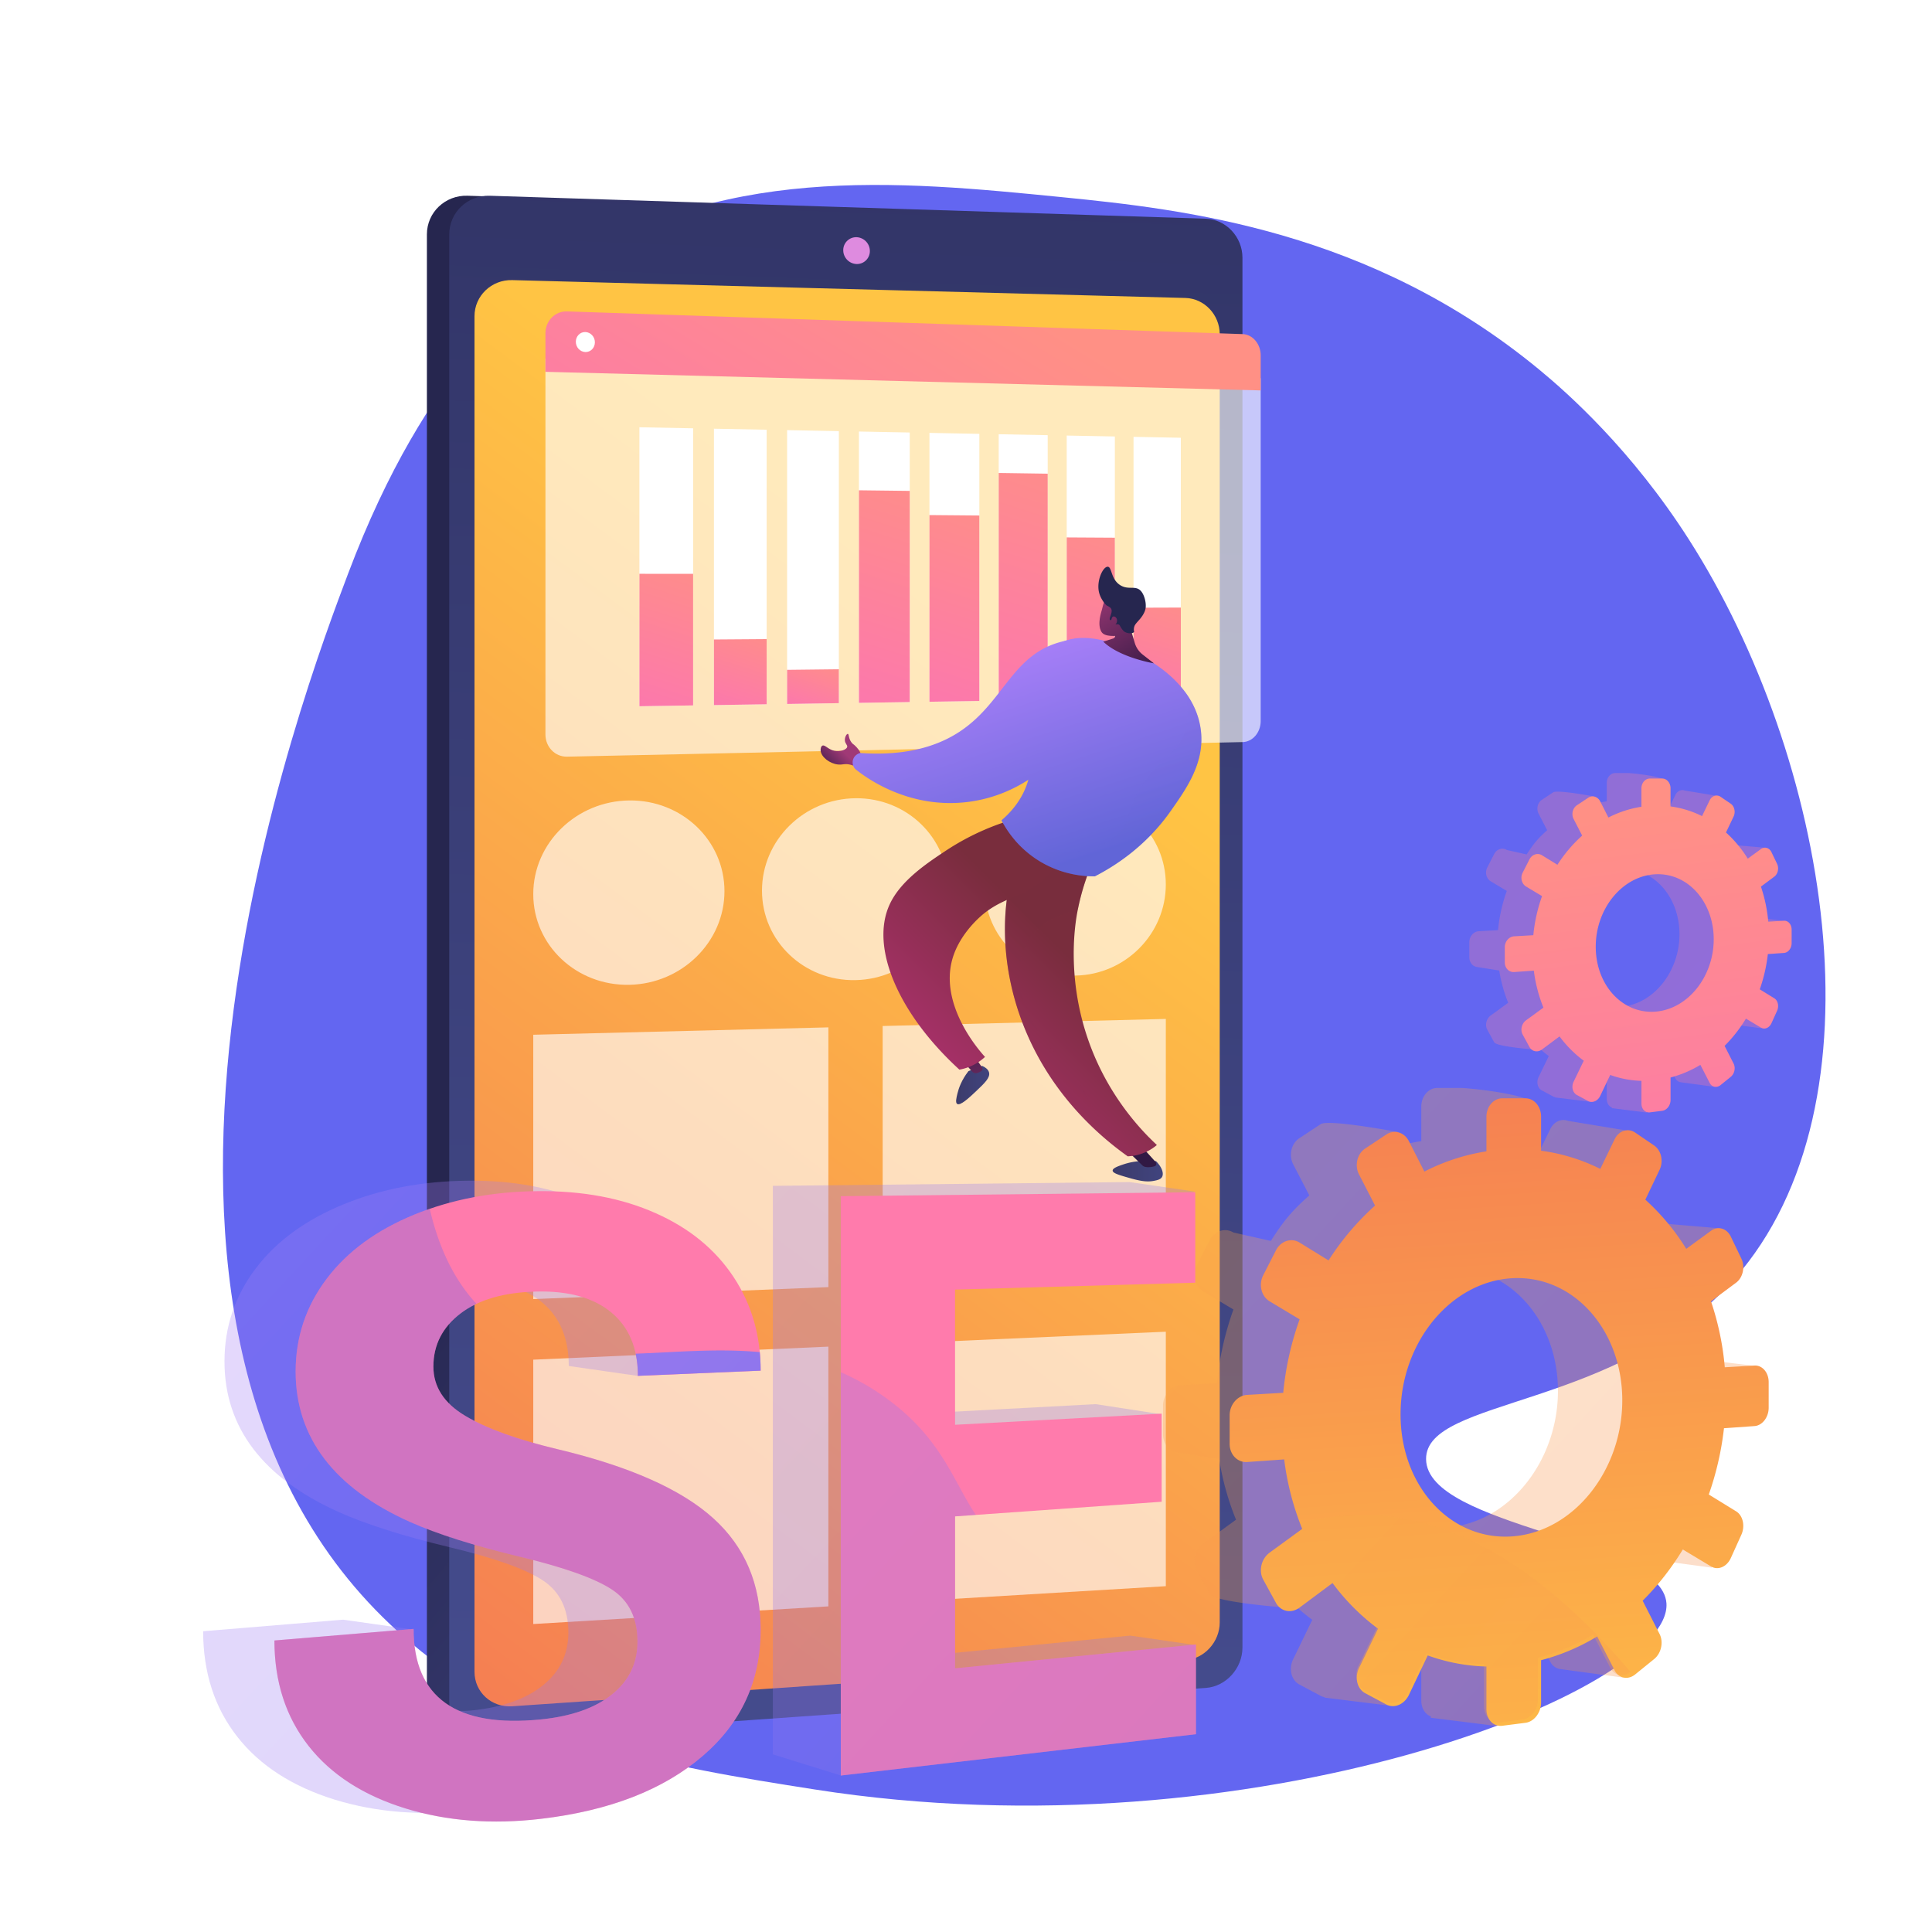 <svg xmlns="http://www.w3.org/2000/svg" xmlns:xlink="http://www.w3.org/1999/xlink" viewBox="0 0 3710 3710"><defs><style>.cls-1{isolation:isolate;}.cls-2,.cls-8{fill:#fff;}.cls-18,.cls-3{fill:#6366f1;}.cls-4{fill:url(#linear-gradient);}.cls-5{fill:url(#linear-gradient-2);}.cls-6{fill:url(#linear-gradient-3);}.cls-7{fill:#de8bdf;}.cls-8,.cls-9{opacity:0.64;}.cls-10,.cls-12,.cls-17,.cls-18,.cls-20,.cls-21,.cls-37,.cls-42{opacity:0.3;mix-blend-mode:multiply;}.cls-10{fill:url(#linear-gradient-4);}.cls-11{fill:url(#linear-gradient-5);}.cls-13{fill:url(#linear-gradient-6);}.cls-14{fill:url(#linear-gradient-7);}.cls-15{fill:url(#Orchid);}.cls-16{fill:url(#Orchid-2);}.cls-17{fill:url(#linear-gradient-8);}.cls-19{fill:url(#linear-gradient-9);}.cls-20{fill:url(#linear-gradient-10);}.cls-21{fill:url(#linear-gradient-11);}.cls-22{fill:url(#linear-gradient-12);}.cls-23{fill:url(#linear-gradient-13);}.cls-24{fill:url(#linear-gradient-14);}.cls-25{fill:url(#linear-gradient-15);}.cls-26{fill:url(#linear-gradient-16);}.cls-27{fill:url(#linear-gradient-17);}.cls-28{fill:url(#linear-gradient-18);}.cls-29{fill:url(#linear-gradient-19);}.cls-30{fill:url(#linear-gradient-20);}.cls-31{fill:url(#linear-gradient-21);}.cls-32{fill:url(#linear-gradient-22);}.cls-33{fill:url(#linear-gradient-23);}.cls-34{fill:url(#linear-gradient-24);}.cls-35{fill:url(#linear-gradient-25);}.cls-36,.cls-37{fill:url(#linear-gradient-26);}.cls-38{fill:url(#linear-gradient-28);}.cls-39{fill:url(#linear-gradient-29);}.cls-40{fill:url(#linear-gradient-30);}.cls-41{fill:url(#linear-gradient-31);}.cls-42{fill:url(#linear-gradient-32);}.cls-43{fill:url(#linear-gradient-33);}.cls-44{fill:url(#linear-gradient-34);}.cls-45{fill:#26264f;}.cls-46{fill:url(#linear-gradient-35);}</style><linearGradient id="linear-gradient" x1="2635.67" y1="2789.32" x2="1347.81" y2="1690.71" gradientUnits="userSpaceOnUse"><stop offset="0" stop-color="#444b8c"/><stop offset="1" stop-color="#26264f"/></linearGradient><linearGradient id="linear-gradient-2" x1="-1463.67" y1="2961.56" x2="3334.59" y2="3140.05" gradientTransform="translate(-1389.03 1734.32) rotate(-90)" xlink:href="#linear-gradient"/><linearGradient id="linear-gradient-3" x1="2024.2" y1="1327.49" x2="409.81" y2="3498.15" gradientUnits="userSpaceOnUse"><stop offset="0" stop-color="#ffc444"/><stop offset="1" stop-color="#f36f56"/></linearGradient><linearGradient id="linear-gradient-4" x1="948" y1="984.29" x2="4772.43" y2="4517.51" xlink:href="#linear-gradient-3"/><linearGradient id="linear-gradient-5" x1="2934.65" y1="3588.12" x2="2814.84" y2="1711" xlink:href="#linear-gradient-3"/><linearGradient id="linear-gradient-6" x1="124.92" y1="2195.48" x2="4014.03" y2="5788.46" gradientUnits="userSpaceOnUse"><stop offset="0" stop-color="#aa80f9"/><stop offset="1" stop-color="#6165d7"/></linearGradient><linearGradient id="linear-gradient-7" x1="721.8" y1="1749.68" x2="4131" y2="4899.29" xlink:href="#linear-gradient-6"/><linearGradient id="Orchid" x1="262.34" y1="2216.87" x2="4133.71" y2="5793.46" gradientUnits="userSpaceOnUse"><stop offset="0" stop-color="#ff7bac"/><stop offset="1" stop-color="#ff7bac"/></linearGradient><linearGradient id="Orchid-2" x1="818.22" y1="1799.41" x2="4244.66" y2="4964.95" xlink:href="#Orchid"/><linearGradient id="linear-gradient-8" x1="1639.47" y1="2079.73" x2="4655.09" y2="4865.73" xlink:href="#linear-gradient-3"/><linearGradient id="linear-gradient-9" x1="221.75" y1="1584.39" x2="3517.89" y2="4629.55" xlink:href="#linear-gradient-6"/><linearGradient id="linear-gradient-10" x1="602.1" y1="2033.35" x2="4028.54" y2="5198.89" xlink:href="#linear-gradient-6"/><linearGradient id="linear-gradient-11" x1="2137.66" y1="896.57" x2="4172.62" y2="2776.58" gradientUnits="userSpaceOnUse"><stop offset="0" stop-color="#ff9085"/><stop offset="1" stop-color="#fb6fbb"/></linearGradient><linearGradient id="linear-gradient-12" x1="3131.97" y1="1558.66" x2="3269.23" y2="2629.29" xlink:href="#linear-gradient-11"/><linearGradient id="linear-gradient-13" x1="1840.67" y1="514.52" x2="1263.14" y2="1458.65" xlink:href="#linear-gradient-11"/><linearGradient id="linear-gradient-14" x1="1337.1" y1="1048.23" x2="1199.85" y2="1476.53" xlink:href="#linear-gradient-11"/><linearGradient id="linear-gradient-15" x1="1453.57" y1="1190.44" x2="1377.53" y2="1427.72" xlink:href="#linear-gradient-11"/><linearGradient id="linear-gradient-16" x1="1580.95" y1="1256.5" x2="1533.9" y2="1403.33" xlink:href="#linear-gradient-11"/><linearGradient id="linear-gradient-17" x1="1786.16" y1="870.26" x2="1576.79" y2="1523.64" xlink:href="#linear-gradient-11"/><linearGradient id="linear-gradient-18" x1="1910.69" y1="924.25" x2="1725.16" y2="1503.23" xlink:href="#linear-gradient-11"/><linearGradient id="linear-gradient-19" x1="2058.42" y1="834.14" x2="1835.76" y2="1528.97" xlink:href="#linear-gradient-11"/><linearGradient id="linear-gradient-20" x1="2163.01" y1="973.63" x2="2000.32" y2="1481.34" xlink:href="#linear-gradient-11"/><linearGradient id="linear-gradient-21" x1="2263.08" y1="1125.73" x2="2165.67" y2="1429.73" xlink:href="#linear-gradient-11"/><linearGradient id="linear-gradient-22" x1="-2667.52" y1="2249.16" x2="-2571.26" y2="2249.16" gradientTransform="matrix(-1, 0, 0, 1, -434.63, 0)" gradientUnits="userSpaceOnUse"><stop offset="0" stop-color="#40447e"/><stop offset="1" stop-color="#3c3b6b"/></linearGradient><linearGradient id="linear-gradient-23" x1="-2334.26" y1="2083.68" x2="-2270.62" y2="2083.68" xlink:href="#linear-gradient-22"/><linearGradient id="linear-gradient-24" x1="-2620.53" y1="2244.49" x2="-2585.61" y2="2316.83" gradientTransform="matrix(-1, 0, 0, 1, -434.63, 0)" gradientUnits="userSpaceOnUse"><stop offset="0" stop-color="#311944"/><stop offset="1" stop-color="#a03976"/></linearGradient><linearGradient id="linear-gradient-25" x1="-2284.36" y1="1958.14" x2="-2337.77" y2="2196.04" xlink:href="#linear-gradient-24"/><linearGradient id="linear-gradient-26" x1="-2298.1" y1="2140.14" x2="-2544.82" y2="1893.42" gradientTransform="matrix(-1, 0, 0, 1, -434.63, 0)" gradientUnits="userSpaceOnUse"><stop offset="0" stop-color="#ab316d"/><stop offset="1" stop-color="#792d3d"/></linearGradient><linearGradient id="linear-gradient-28" x1="-2134.73" y1="1976.76" x2="-2381.44" y2="1730.04" xlink:href="#linear-gradient-26"/><linearGradient id="linear-gradient-29" x1="-2458.42" y1="1204.59" x2="-2594.93" y2="1625.65" gradientTransform="matrix(-1, 0, 0, 1, -434.63, 0)" xlink:href="#linear-gradient-6"/><linearGradient id="linear-gradient-30" x1="-2012.93" y1="1486.46" x2="-2055.22" y2="1444.17" xlink:href="#linear-gradient-24"/><linearGradient id="linear-gradient-31" x1="-2278.08" y1="1263.06" x2="-2414.6" y2="1684.12" gradientTransform="matrix(-1, 0, 0, 1, -434.63, 0)" xlink:href="#linear-gradient-6"/><linearGradient id="linear-gradient-32" x1="-2464.5" y1="1202.62" x2="-2601.02" y2="1623.68" gradientTransform="matrix(-1, 0, 0, 1, -434.63, 0)" xlink:href="#linear-gradient-6"/><linearGradient id="linear-gradient-33" x1="-2636.83" y1="1310.77" x2="-2527.17" y2="1129.85" xlink:href="#linear-gradient-24"/><linearGradient id="linear-gradient-34" x1="-2644.59" y1="1306.07" x2="-2534.94" y2="1125.14" xlink:href="#linear-gradient-24"/><linearGradient id="linear-gradient-35" x1="-2642.61" y1="1307.27" x2="-2532.96" y2="1126.35" xlink:href="#linear-gradient-24"/></defs><g class="cls-1"><g id="Background"><rect class="cls-2" width="3710" height="3710"/></g><g id="Illustration"><path class="cls-3" d="M3330.85,2455.62c-222.24,252.18-593.19,227.32-592.37,346.19.91,131.27,453.15,153.4,461.59,277,11.43,167.41-794.06,489.4-1635,357.56-289.7-45.42-564-89.3-800.62-303.09-648.46-585.85-173.55-1826-96.15-2031.3,153-405.7,342.41-536.5,401-577.27,305-212.15,656-177.29,969.33-146.17,237.3,23.57,592.67,63.66,917.06,331.15,55.33,45.62,177.34,154,287.31,326C3510.24,1453.43,3628.31,2118.09,3330.85,2455.62Z"/><path class="cls-4" d="M2344.55,494.91V3165.3c0,39.93-34.15,49.81-72.91,52.53l-1353,120.75-20.87,1.47c-42.86,3-78-29-78-71.13V450c0-42.15,35.17-75.51,78-74.14l28.32.91L2283.69,480.37C2322.44,481.59,2344.55,455,2344.55,494.91Z"/><path class="cls-5" d="M2385.86,494.85V3163.77c0,39.92-31.6,74.8-70.32,77.54L940.62,3338.4c-42.81,3-77.93-29-77.93-71.1V450c0-42.13,35.12-75.47,77.93-74.1L2315.54,420C2354.26,421.27,2385.86,454.94,2385.86,494.85Z"/><path class="cls-6" d="M2342.21,641.73V3115.6c0,37.28-29.56,69.81-65.78,72.3L983.62,3276.55c-39.8,2.73-72.46-27.13-72.46-66.35V607.31c0-39.23,32.66-70.46,72.46-69.41l1292.81,34.29C2312.65,573.15,2342.21,604.44,2342.21,641.73Z"/><path class="cls-7" d="M1670.38,482a24.76,24.76,0,0,1-25.51,25,26.56,26.56,0,0,1-25.56-26.48,24.75,24.75,0,0,1,25.56-25A26.55,26.55,0,0,1,1670.38,482Z"/><polygon class="cls-8" points="1590.72 2471.62 1024.01 2494.65 1024.01 1987.01 1590.72 1972.84 1590.72 2471.62"/><polygon class="cls-8" points="2238.72 2445.29 1694.96 2467.39 1694.96 1970.23 2238.72 1956.63 2238.72 2445.29"/><polygon class="cls-8" points="1590.72 3084.7 1024.01 3118.61 1024.01 2610.97 1590.72 2585.91 1590.72 3084.7"/><polygon class="cls-8" points="2238.72 3045.92 1694.96 3078.46 1694.96 2581.3 2238.72 2557.26 2238.72 3045.92"/><g class="cls-9"><path class="cls-2" d="M1391.18,1711.31c0,97.22-81.47,177.71-182.54,179.8-101.71,2.1-184.63-75.89-184.63-174.21s82.92-178.83,184.63-179.82C1309.71,1536.09,1391.18,1614.1,1391.18,1711.31Z"/><path class="cls-2" d="M1820.61,1704.78c0,95.91-79.3,175.31-177.68,177.34-99,2.05-179.69-74.91-179.69-171.9s80.7-176.41,179.69-177.37C1741.31,1531.89,1820.61,1608.87,1820.61,1704.78Z"/><path class="cls-2" d="M2238.71,1698.42c0,94.65-77.22,173-173,174.95-96.38,2-174.94-74-174.94-169.66s78.56-174,174.94-175C2161.49,1527.8,2238.71,1603.77,2238.71,1698.42Z"/></g><path class="cls-10" d="M3201.32,2974.82l20.37-44.87c7.64-16.83,3.11-37-10.14-45.16l-52.75-32.41a580.64,580.64,0,0,0,29.33-127.58l58.88-4.13c15.17-1.06,27.44-16.93,27.44-35.44V2636c0-18.51-12.27-32.81-27.44-31.94l-57.34,3.27a540,540,0,0,0-26.6-126.92l48.48-36a30.86,30.86,0,0,0,4.28-3.88l6.19,16.1,79.64-97.92-104-8.87a25.64,25.64,0,0,0-17.19-10.23,24.32,24.32,0,0,0-17.32,4.78l-47.89,34.8a438.94,438.94,0,0,0-79-94.72l3.61-7.54,73.2,15,9.29-121.19-111.16-18.34c-12.79-4.93-27.24,1.31-34.28,15.82l-27.62,57c-35.51-17.65-6.09-36.24-46.44-41.62l42.21-62.15c0-19.36-123.62-32.27-140.32-32.27H2760c-16.92,0-30.68,15.92-30.68,35.55v66.55a396.5,396.5,0,0,0-119.86,38.91l76.36-56.1s-134.49-25.48-149.79-15.37l-40.93,27c-15.48,10.23-20.79,32.61-11.84,49.93l31,59.9c-33.88,30.17-48.3,47.58-73.95,87.42l-71.9-16.24c-15.89-9.76-36.27-3.14-45.5,14.85l-24.64,48c-9.29,18.1-3.77,40.64,12.3,50.27l58,34.75a581.5,581.5,0,0,0-31.65,141.49l-69.56,4c-18.72,1.07-34,18.69-34,39.34v54.94c0,18.72,12.53,33.31,28.83,34.9v0l79,12.65a526.58,526.58,0,0,0,32.34,116.36l-63,45.79c-16.07,11.68-21.59,34.92-12.3,51.84l24.64,44.85c9.23,16.81,155.73,27,155.73,27l-46.52-65.24a422.28,422.28,0,0,0,87.9,88l-36.72,75.73c-8.95,18.46-3.64,40.17,11.84,48.43l40.93,21.83a26.34,26.34,0,0,0,8.05,2.72l-.17.76,127.68,15.74,12.49-96.35a361.79,361.79,0,0,0,45.24,4.07v82.44c0,14.66,7.68,26.26,18.6,30.3l-.56,2.41,126.5,15.79,2.53-156.29a418.36,418.36,0,0,0,66.77-32.49l33.72,65.25c4.19,8.11,11,12.92,18.55,14.12v0l122.25,16.54-41.87-115.22-16.9,5.19-27.86-54.64a521.65,521.65,0,0,0,77.54-98.65l54.56,32.71C3176.57,2999,3193.64,2991.74,3201.32,2974.82Zm-418.88-42.22c-119.69,10.66-219-94.36-219-234.8s99.26-257.93,219-262.31c116.73-4.27,209.27,101.17,209.27,235.41S2899.17,2922.2,2782.44,2932.6Zm511.15-269.68,82.82-39.2-82.82-10Zm-101.65,334.57,94.74,12.78,13.83-32.3L3222,2930.26Z"/><path class="cls-11" d="M3369.09,2622.27l-57,3.29A540.49,540.49,0,0,0,3285.62,2499l48.21-35.88c13.17-9.8,17.68-30.52,10.08-46.32l-20.25-42.15c-7.64-15.89-24.61-20.95-37.93-11.24l-47.61,34.72a437.55,437.55,0,0,0-78.59-94.42l27.39-57.39c7.86-16.47,3.2-37.31-10.44-46.61L3140,2174.85c-13.79-9.4-31.48-3.63-39.49,12.94l-27.47,56.83a361.27,361.27,0,0,0-113.71-34.92v-65.62c0-19.36-13.41-35-30-35l-44.44,0c-16.83,0-30.51,15.88-30.51,35.46v66.36a393.31,393.31,0,0,0-119.17,38.85l-29.69-58.38c-8.73-17.16-28.11-22.94-43.32-12.85l-40.69,27c-15.39,10.2-20.68,32.52-11.77,49.79l30.77,59.72a511.69,511.69,0,0,0-89.31,105.33l-55.7-34.3c-15.79-9.72-36.05-3.11-45.23,14.83l-24.49,47.86c-9.24,18.05-3.76,40.52,12.22,50.12l57.64,34.63a581.05,581.05,0,0,0-31.47,141.08l-69.16,4c-18.61,1.07-33.75,18.64-33.75,39.24v54.77c0,20.59,15.14,36.22,33.75,34.9l71-5A529.22,529.22,0,0,0,2500.65,2936L2438,2981.64c-16,11.65-21.46,34.82-12.22,51.69l24.49,44.71c9.18,16.76,29.44,20.77,45.23,9l63.35-47.14a420.22,420.22,0,0,0,87.39,87.69l-36.5,75.53c-8.91,18.41-3.62,40,11.77,48.28l40.69,21.75c15.21,8.13,34.59-.14,43.32-18.42l36.19-75.81a358.76,358.76,0,0,0,112.67,21.31v82.2c0,19.58,13.68,33.69,30.51,31.54l44.44-5.69c16.61-2.13,30-19.54,30-38.9V3188.1A406.51,406.51,0,0,0,3067,3142.48l33.53,65.06c8,15.54,25.7,19,39.49,7.86l36.46-29.55c13.64-11.06,18.3-32.5,10.44-48l-32.53-64a521.16,521.16,0,0,0,77.1-98.4l54.24,32.59c13.32,8,30.29.76,37.93-16.12l20.25-44.76c7.6-16.77,3.09-36.91-10.08-45l-52.45-32.29a580.56,580.56,0,0,0,29.16-127.24l58.55-4.14c15.09-1.06,27.28-16.89,27.28-35.35v-49.08C3396.37,2635.65,3384.18,2621.4,3369.09,2622.27Zm-461.93,327.78c-119,10.68-217.69-94-217.69-234s98.69-257.23,217.69-261.65c116.07-4.31,208.08,100.79,208.08,234.65S3023.23,2939.64,2907.16,2950.05Z"/><g class="cls-12"><path class="cls-13" d="M1091.42,3134.88q0-67.55-48.69-99.88c-32.71-21.7-92.06-42.91-178.93-63.78-88.23-21.18-159.08-43.55-211.84-67-146.32-65.31-220.88-162.33-220.88-289.81q0-99.39,60.06-178.72c39.69-52.42,96.23-93.52,169.11-123.28q108-44.05,238.79-45.14,129.5-1.18,227.82,42.66,97.37,43.2,150.06,122.63c35,52.61-51.08,141.63-51.08,209.69l-133.61-19.17q0-79.45-51.13-122c-34.36-28.58-83-42.11-146.24-40.44-61.74,1.63-110.19,15.58-145,41.93q-52.54,39.8-52.63,102.41,0,58.46,61.65,95c40.72,24.18,100.15,45.58,177.69,64.14,140,33.33,239.86,77.8,301.56,133.56,61,55.14,91.27,126.54,91.27,214.66,0,98-37,178.67-111.76,242.76-75.81,65-179.53,105.48-312.73,121.08q-141.57,16.59-261.68-20.2c-81.09-25-143.71-65.17-187.23-120.53q-65.81-83.65-65.91-203L659,3110.23l135.95,19.34s-29.29,169,110,155.09q88.92-8.89,137.83-48.51Q1091.49,3196.81,1091.42,3134.88Z"/><path class="cls-14" d="M2230.85,2715.9l-526,178v292.67l465.29-45.75,127.32,18.36-683.24,250.12-130.11-40.41V2277.2l684.71-7.29,126.26,18.34L1704.89,2457.2v260.4l399.1-21.24Z"/></g><path class="cls-15" d="M1224.11,3152.33q0-67.34-48.4-99.56c-32.51-21.63-91.52-42.75-177.87-63.52-87.7-21.08-158.12-43.36-210.56-66.73-145.44-65.05-219.56-161.75-219.56-288.85q0-99.08,59.7-178.2c39.46-52.28,95.66-93.29,168.1-123q107.29-44,237.36-45.12,128.71-1.24,226.46,42.43,96.78,43,149.17,122.2,52.23,78.66,52.15,180.08l-235.75,10q0-79.22-50.83-121.62c-34.15-28.48-82.48-41.95-145.36-40.25-61.37,1.65-109.53,15.57-144.14,41.87q-52.24,39.67-52.32,102.12,0,58.28,61.28,94.73c40.48,24.09,99.56,45.4,176.63,63.87,139.19,33.17,238.43,77.46,299.76,133,60.66,54.95,90.73,126.13,90.73,214,0,97.68-36.78,178.16-111.09,242.08-75.36,64.83-178.46,105.24-310.87,120.84q-140.73,16.59-260.11-20c-80.6-24.91-142.84-64.92-186.11-120.1q-65.4-83.37-65.51-202.37l267.25-22.26c0,132.3,82.68,190.12,244.48,173.82q88.4-8.91,137-48.42Q1224.18,3214.07,1224.11,3152.33Z"/><path class="cls-16" d="M2230.72,2883.78,1834,2911.87v291.8l462.57-45.79v172.26l-682,79.4V2297l680.7-7.58v173.71L1834,2476.4V2736l396.77-21.34Z"/><path class="cls-17" d="M2627.55,2909.15c-46.49-1.21-89.63,4.85-130.42,15,1.41,3.7,2.81,7.41,4.29,11.06l-61.69,45c-15.74,11.47-21.14,34.29-12,50.9l24.12,44c9,16.5,29,20.44,44.55,8.87l62.39-46.43a413.29,413.29,0,0,0,86.06,86.36l-35.95,74.38c-8.77,18.13-3.57,39.44,11.59,47.55l40.07,21.42c15,8,34.07-.14,42.66-18.14l35.65-74.66a353,353,0,0,0,111,21v80.95c0,19.28,13.47,33.18,30,31.06l43.77-5.61c16.35-2.09,29.56-19.24,29.56-38.3v-80a400.62,400.62,0,0,0,106-44.93l33,64.06c7.88,15.28,25.25,18.73,38.82,7.8C2928.61,2972.36,2756.47,2912.52,2627.55,2909.15Z"/><path class="cls-18" d="M795.52,2332.49c-72.44,29.69-128.64,70.7-168.1,123q-59.61,79-59.7,178.2c0,127.1,74.12,223.8,219.56,288.85,52.44,23.37,122.86,45.65,210.56,66.73,86.35,20.77,145.36,41.89,177.87,63.52q48.46,32.27,48.4,99.56,0,61.8-48.4,101-48.76,39.48-137,48.42c-161.8,16.3-244.48-41.52-244.48-173.82L527,3150.18q0,118.83,65.51,202.37c43.27,55.18,105.51,95.19,186.11,120.1q119.19,36.82,260.11,20c132.41-15.6,235.51-56,310.87-120.84,74.31-63.92,111.09-144.4,111.09-242.08,0-87.85-30.07-159-90.73-214-61.33-55.58-160.57-99.87-299.76-133C993.1,2764.28,934,2743,893.54,2718.88q-61.17-36.4-61.28-94.73,0-62.37,52.32-102.12A170.31,170.31,0,0,1,915,2503.75c-36.3-39.12-69.77-96.29-89.76-182.43Q810.17,2326.51,795.52,2332.49Z"/><path class="cls-19" d="M1220.65,2599.44a204,204,0,0,1,4.26,42.59l235.75-10q0-18.15-1.68-35.54C1377.26,2588.88,1296.87,2596.83,1220.65,2599.44Z"/><path class="cls-20" d="M1696.45,2681.08a463.4,463.4,0,0,0-81.94-46.09v774.55l682-79.4V3157.88L1834,3203.67v-291.8l39.9-2.83C1829.32,2843,1807.87,2759.3,1696.45,2681.08Z"/><path class="cls-21" d="M3336.64,1955.72l10.84-23.88c4.06-8.95,1.65-19.69-5.4-24L3314,1890.57a309.11,309.11,0,0,0,15.6-67.88l31.33-2.2c8.07-.57,14.6-9,14.6-18.86v-26.19c0-9.85-6.53-17.46-14.6-17l-30.51,1.75a287.55,287.55,0,0,0-14.16-67.54l25.8-19.13a15.44,15.44,0,0,0,2.27-2.08l3.31,8.58,42.37-52.11-55.32-4.71a13.65,13.65,0,0,0-9.15-5.45,13,13,0,0,0-9.21,2.55l-25.49,18.52a233.78,233.78,0,0,0-42.05-50.41l1.92-4,38.94,7.95,4.95-64.48-59.15-9.76c-6.8-2.62-14.49.7-18.24,8.42l-14.7,30.31c-18.89-9.39-3.23-19.28-24.71-22.14l22.46-33.07c0-10.3-65.78-17.17-74.66-17.17h-23.79c-9,0-16.32,8.47-16.32,18.91v35.42a210.74,210.74,0,0,0-63.78,20.7l40.63-29.85s-71.56-13.56-79.71-8.18l-21.77,14.39c-8.24,5.44-11.07,17.35-6.3,26.57l16.47,31.87c-18,16.06-25.7,25.32-39.35,46.51l-38.26-8.63c-8.45-5.2-19.29-1.67-24.21,7.89l-13.1,25.54c-5,9.63-2,21.62,6.54,26.75l30.85,18.49a308.93,308.93,0,0,0-16.85,75.28l-37,2.12c-10,.57-18.06,9.94-18.06,20.93v29.23c0,10,6.67,17.73,15.34,18.58h0l42.06,6.73a280.31,280.31,0,0,0,17.2,61.91L2862.67,1950c-8.55,6.21-11.49,18.58-6.54,27.58l13.1,23.87c4.92,8.94,82.87,14.38,82.87,14.38l-24.75-34.71a224.36,224.36,0,0,0,46.77,46.81l-19.54,40.3c-4.77,9.82-1.94,21.37,6.3,25.77l21.77,11.61a14.23,14.23,0,0,0,4.29,1.45l-.09.41,67.94,8.37,6.64-51.28a191.86,191.86,0,0,0,24.08,2.18v43.86c0,7.8,4.08,14,9.89,16.13l-.29,1.28,67.3,8.4,1.35-83.16a222.46,222.46,0,0,0,35.53-17.29l17.94,34.72a13.52,13.52,0,0,0,9.87,7.51v0l65.05,8.8-22.28-61.31-9,2.76-14.82-29.07a277.71,277.71,0,0,0,41.26-52.49l29,17.4C3323.47,1968.58,3332.55,1964.72,3336.64,1955.72Zm-222.89-22.47c-63.68,5.68-116.5-50.2-116.5-124.93s52.82-137.25,116.5-139.58c62.12-2.27,111.36,53.84,111.36,125.26S3175.87,1927.72,3113.75,1933.25Zm272-143.49,44.06-20.86-44.06-5.35Zm-54.09,178,50.41,6.8,7.36-17.19L3347.66,1932Z"/><path class="cls-22" d="M3425.91,1768.13l-30.34,1.75a287.45,287.45,0,0,0-14.08-67.34l25.66-19.09c7-5.21,9.4-16.24,5.36-24.64l-10.78-22.43c-4.06-8.46-13.09-11.15-20.17-6l-25.34,18.47a232.9,232.9,0,0,0-41.82-50.24l14.58-30.54c4.18-8.76,1.7-19.85-5.56-24.8l-19.4-13.23c-7.34-5-16.75-1.93-21,6.88l-14.62,30.24a192.35,192.35,0,0,0-60.5-18.58v-34.92c0-10.3-7.14-18.64-16-18.64h-23.65c-9,0-16.23,8.45-16.23,18.87v35.31a209.32,209.32,0,0,0-63.41,20.67l-15.8-31.06c-4.64-9.13-15-12.21-23.05-6.84l-21.65,14.36c-8.19,5.43-11,17.3-6.26,26.49l16.37,31.78a272.45,272.45,0,0,0-47.52,56l-29.63-18.25c-8.41-5.17-19.19-1.65-24.07,7.89l-13,25.47c-4.91,9.61-2,21.56,6.51,26.67l30.67,18.42a309.22,309.22,0,0,0-16.75,75.07l-36.79,2.13c-9.91.57-18,9.92-18,20.88v29.14c0,11,8.06,19.28,18,18.58l37.77-2.68a281.77,281.77,0,0,0,18.43,71l-33.33,24.31c-8.5,6.2-11.42,18.53-6.51,27.5l13,23.8c4.88,8.91,15.66,11,24.07,4.79l33.7-25.09a223.65,223.65,0,0,0,46.5,46.67l-19.42,40.18c-4.74,9.8-1.93,21.31,6.26,25.69l21.65,11.58c8.1,4.32,18.41-.08,23.05-9.8l19.26-40.34a191.05,191.05,0,0,0,60,11.34v43.73c0,10.42,7.28,17.93,16.23,16.79l23.65-3c8.84-1.13,16-10.4,16-20.7v-43.25a216.59,216.59,0,0,0,57.28-24.28l17.84,34.62c4.26,8.27,13.67,10.13,21,4.18l19.4-15.72c7.26-5.88,9.74-17.3,5.56-25.52l-17.31-34a277.13,277.13,0,0,0,41-52.36l28.87,17.34c7.08,4.26,16.11.41,20.17-8.58l10.78-23.81c4-8.92,1.65-19.64-5.36-24l-27.91-17.19a309.14,309.14,0,0,0,15.52-67.7l31.15-2.2c8-.57,14.51-9,14.51-18.81v-26.12C3440.42,1775.25,3433.94,1767.67,3425.91,1768.13Zm-245.79,174.41c-63.32,5.68-115.84-50-115.84-124.53s52.52-136.87,115.84-139.22c61.76-2.29,110.71,53.63,110.71,124.86S3241.88,1937,3180.12,1942.54Z"/><path class="cls-8" d="M1047.4,688.31v722.18c0,24,18.6,43,41.47,42.52l1297.38-28c19.16-.41,34.64-18.46,34.64-40.32V726.31Z"/><path class="cls-23" d="M2386.25,641.57,1088.87,598c-22.87-.77-41.47,18.05-41.47,42v74l1373.49,35.72V682.31C2420.89,660.45,2405.41,642.21,2386.25,641.57Z"/><path class="cls-2" d="M1142.36,657.36c0,10.6-8.18,18.95-18.28,18.66s-18.33-9.13-18.33-19.75,8.21-19,18.33-18.66S1142.36,646.77,1142.36,657.36Z"/><polygon class="cls-2" points="1330.99 1354.61 1227.84 1356.21 1227.84 820.48 1330.99 822.48 1330.99 1354.61"/><polygon class="cls-24" points="1330.99 1354.61 1227.84 1356.21 1227.84 1101.86 1330.99 1101.97 1330.99 1354.61"/><polygon class="cls-2" points="1472.21 1352.42 1370.97 1353.99 1370.97 823.25 1472.21 825.21 1472.21 1352.42"/><polygon class="cls-25" points="1472.21 1352.42 1370.97 1353.99 1370.97 1228 1472.21 1227.27 1472.21 1352.42"/><polygon class="cls-2" points="1610.85 1350.28 1511.46 1351.82 1511.46 825.98 1610.85 827.9 1610.85 1350.28"/><polygon class="cls-26" points="1610.85 1350.28 1511.46 1351.82 1511.46 1286.28 1610.85 1285.17 1610.85 1350.28"/><polygon class="cls-2" points="1746.96 1348.17 1649.38 1349.68 1649.38 828.65 1746.96 830.54 1746.96 1348.17"/><polygon class="cls-27" points="1746.96 1348.17 1649.38 1349.68 1649.38 941.51 1746.96 942.67 1746.96 1348.17"/><polygon class="cls-2" points="1880.63 1346.09 1784.8 1347.58 1784.8 831.27 1880.63 833.13 1880.63 1346.09"/><polygon class="cls-28" points="1880.63 1346.09 1784.8 1347.58 1784.8 989.08 1880.63 989.91 1880.63 1346.09"/><polygon class="cls-2" points="2011.9 1344.06 1917.79 1345.52 1917.79 833.85 2011.9 835.67 2011.9 1344.06"/><polygon class="cls-29" points="2011.9 1344.06 1917.79 1345.52 1917.79 908.25 2011.9 909.6 2011.9 1344.06"/><polygon class="cls-2" points="2140.85 1342.06 2048.4 1343.49 2048.4 836.38 2140.85 838.17 2140.85 1342.06"/><polygon class="cls-30" points="2140.85 1342.06 2048.4 1343.49 2048.4 1032 2140.85 1032.55 2140.85 1342.06"/><polygon class="cls-2" points="2267.54 1340.1 2176.71 1341.5 2176.71 838.87 2267.54 840.63 2267.54 1340.1"/><polygon class="cls-31" points="2267.54 1340.1 2176.71 1341.5 2176.71 1167 2267.54 1166.69 2267.54 1340.1"/><path class="cls-32" d="M2219.78,2229.65c11.17,11.27,15.69,23.37,11.64,30.47-2.81,4.9-9,6.17-15.8,7.48-10.73,2.06-21.91,1.5-44.9-5-21.47-6.06-34.08-9.62-34.09-14.78,0-4.83,11-8.57,20.71-11.87a121.43,121.43,0,0,1,34-6.31Z"/><path class="cls-33" d="M1886,2046.84c5,2.17,11.48,6,13.2,12.34,2.72,10-8,20.32-25,36.41-12.83,12.08-30.14,28.39-36.17,24.28-3.69-2.52-1.51-11.59.52-20,2.45-10.15,7.85-25.86,21.23-43.09Z"/><path class="cls-34" d="M2195.27,2204.81l24,26.66a5,5,0,0,1-2.32,8.13c-5.26,1.47-12.61,2.66-19.34.75a9.25,9.25,0,0,1-3.89-2.38l-24-23.43Z"/><path class="cls-35" d="M1872.68,2030.74l13,18.68a5.41,5.41,0,0,1-1.86,7.83,45.49,45.49,0,0,1-6.41,3,9.75,9.75,0,0,1-10.65-2.65l-14.06-15.82Z"/><path class="cls-36" d="M2105.47,1639.52a453.42,453.42,0,0,0-36.19,109.38c-3.79,19.55-21.52,118,16.59,236.59,35.47,110.4,100.8,180.67,135.55,213.25a91.17,91.17,0,0,1-20.56,13.16,92.48,92.48,0,0,1-35.29,8.51c-106.15-75.78-157.63-161.63-181-208.35-78.84-157.63-59.06-312.37-24.6-377.82,11.32-21.49,24.1-33.13,38.58-38.31C2045,1579.32,2098.9,1632.84,2105.47,1639.52Z"/><path class="cls-37" d="M1960,1634.24c11.32-21.49,24.1-33.13,38.58-38.31,46.46-16.61,100.34,36.91,106.91,43.59A454.23,454.23,0,0,0,2069.69,1747c-32.46,7.63-77.82,25.73-99.92,68.52-35.75,69.23,15.65,152.2,26.32,169.41,23.48,37.89,37.7,34.34,72.37,88.82,26.19,41.15,28.19,59.06,51,79,26.8,23.38,60.27,30.24,87.3,31.72,5.3,5.39,10.24,10.18,14.67,14.33a91.17,91.17,0,0,1-20.56,13.16,92.48,92.48,0,0,1-35.29,8.51c-106.15-75.78-157.63-161.63-181-208.35C1905.74,1854.43,1925.52,1699.69,1960,1634.24Z"/><path class="cls-38" d="M2045.43,1633.76a183.48,183.48,0,0,1-32.07,46.06c-41.66,43.44-80.62,39.33-124.76,75.12-5.44,4.41-44.54,36.83-59,84.13-27.79,91,53,180.84,61.92,190.5A97,97,0,0,1,1842.3,2054c-115.8-105.81-172.38-234-133.85-317.34,21-45.45,70.78-78.49,107.54-102.9a479.64,479.64,0,0,1,154.78-66.87Z"/><path class="cls-39" d="M1976.35,1392.26c-1.74,51.2,10.13,77.75-6.5,119.54-11.94,30-31.74,50.66-46.76,63.49a200.85,200.85,0,0,0,67.34,74.73c47,30.9,93.68,33,112,32.81,38.86-20,97.79-57.67,145.1-124.77,32.06-45.48,67.27-95.42,58-159.08-11.84-80.87-86.78-124.07-108-136.32-14-8.07-110.56-63.75-169.59-22.82C1980.42,1272.75,1977.66,1354,1976.35,1392.26Z"/><path class="cls-40" d="M1653.57,1450.37c-1.55-8.27-7.47-14.27-10.85-17.69-3.92-4-4.72-3.33-7.28-6.57-6.45-8.15-4.89-16.58-7.37-16.86-2.15-.24-5.94,5.82-5.68,12.1.29,7,5.41,9.1,4.45,13-1.36,5.47-13.51,9.44-24.26,7.41-12.47-2.37-18.56-12.42-23.44-9.87-3.54,1.85-3.32,8.47-3.29,9,.54,12.42,17.13,25.44,33.31,27.14,9.31,1,12.8-2.39,23.85.41,7.32,1.86,9.89,4.39,13.57,2.88C1652.6,1468.87,1655,1458.28,1653.57,1450.37Z"/><path class="cls-41" d="M1651.78,1446c99.72,6.91,159.28-19,195.18-43.86,81.45-56.32,97.43-145.87,191.89-170,17.23-4.39,47.23-12,63.6,3.29,34,31.86-6.09,148.63-76.75,220.4-15.61,15.85-71.83,71.29-164.61,83.81-118.92,16-204.23-51.07-218.94-63.05a18.77,18.77,0,0,1-3.66-19C1641.89,1448.49,1651,1446.16,1651.78,1446Z"/><path class="cls-42" d="M2145.22,1602.79c28.08-26.6,14.78-43.08,49.34-96.5,35.2-54.41,60.54-55.42,76.76-92.1,8.39-19,13.56-46.24,4.31-85.39,14.23,19.17,25.81,42.4,29.88,70.18,9.31,63.66-25.9,113.6-58,159.08-47.31,67.1-106.24,104.78-145.1,124.77-18.34.16-65-1.91-112-32.81a198.2,198.2,0,0,1-41.5-36.6,185.12,185.12,0,0,0,50.45,19C2008.75,1634.41,2093.76,1651.53,2145.22,1602.79Z"/><path class="cls-43" d="M2171,1207.27l8.12,27.45a44,44,0,0,0,15.08,22.17l21.56,16.88s-65.74-11-97.19-41.67l19.2-6.06a4.85,4.85,0,0,0,3.39-4.62v-20.18Z"/><path class="cls-44" d="M2147.34,1221.14c-3.13-.7-25.83,3-32.28-7.89-8.76-14.81,0-38.47.84-42.13,3.68-15.3,5-17.62,7.89-20.86l4-4.25.51-.37c2.79-1.92,13.22-5,15.47-5.15,7.2-.36,21.83,25.43,30.21,65.17.68,1.42,1.36,2.85,2,4.3C2177.76,1213.73,2147.54,1222.58,2147.34,1221.14Z"/><path class="cls-45" d="M2110.74,1138.64c3.27,12.13,12.45,23.57,15.92,24.88a21.06,21.06,0,0,1,5.68,3.63,6.6,6.6,0,0,1,1.07,1.25c4.7,6.94-5.06,19.19-1.8,22,2.37,2,9.75-3.5,11.3-1.61s-4.29,7.79-2.59,9.92c1.28,1.62,5.06-1.18,8.48.91,1.7,1,1.6,2.24,4.14,6.13a40.25,40.25,0,0,0,4.51,5.77c6.1,6,18.68,5.45,20.21,2,.42-1-.3-1.48-.36-4.32a22,22,0,0,1,.9-6c1.37-4.74,6.52-9.24,11.36-15.15,9-10.94,10.16-18.55,10.45-21.09.1-.9.14-1.58.17-2.06.49-9.72-3-22.87-9.18-29.88-10.35-11.74-23.84-1.26-39.86-11.36-18.48-11.65-15.57-35.09-24-35.35C2117.87,1088,2104.68,1116.21,2110.74,1138.64Z"/><path class="cls-46" d="M2135.21,1186.37c1.89-4.88,8.14-2.43,9.58,2.85s-2.21,12.15-7.47,12.43S2132.68,1193,2135.21,1186.37Z"/></g></g></svg>